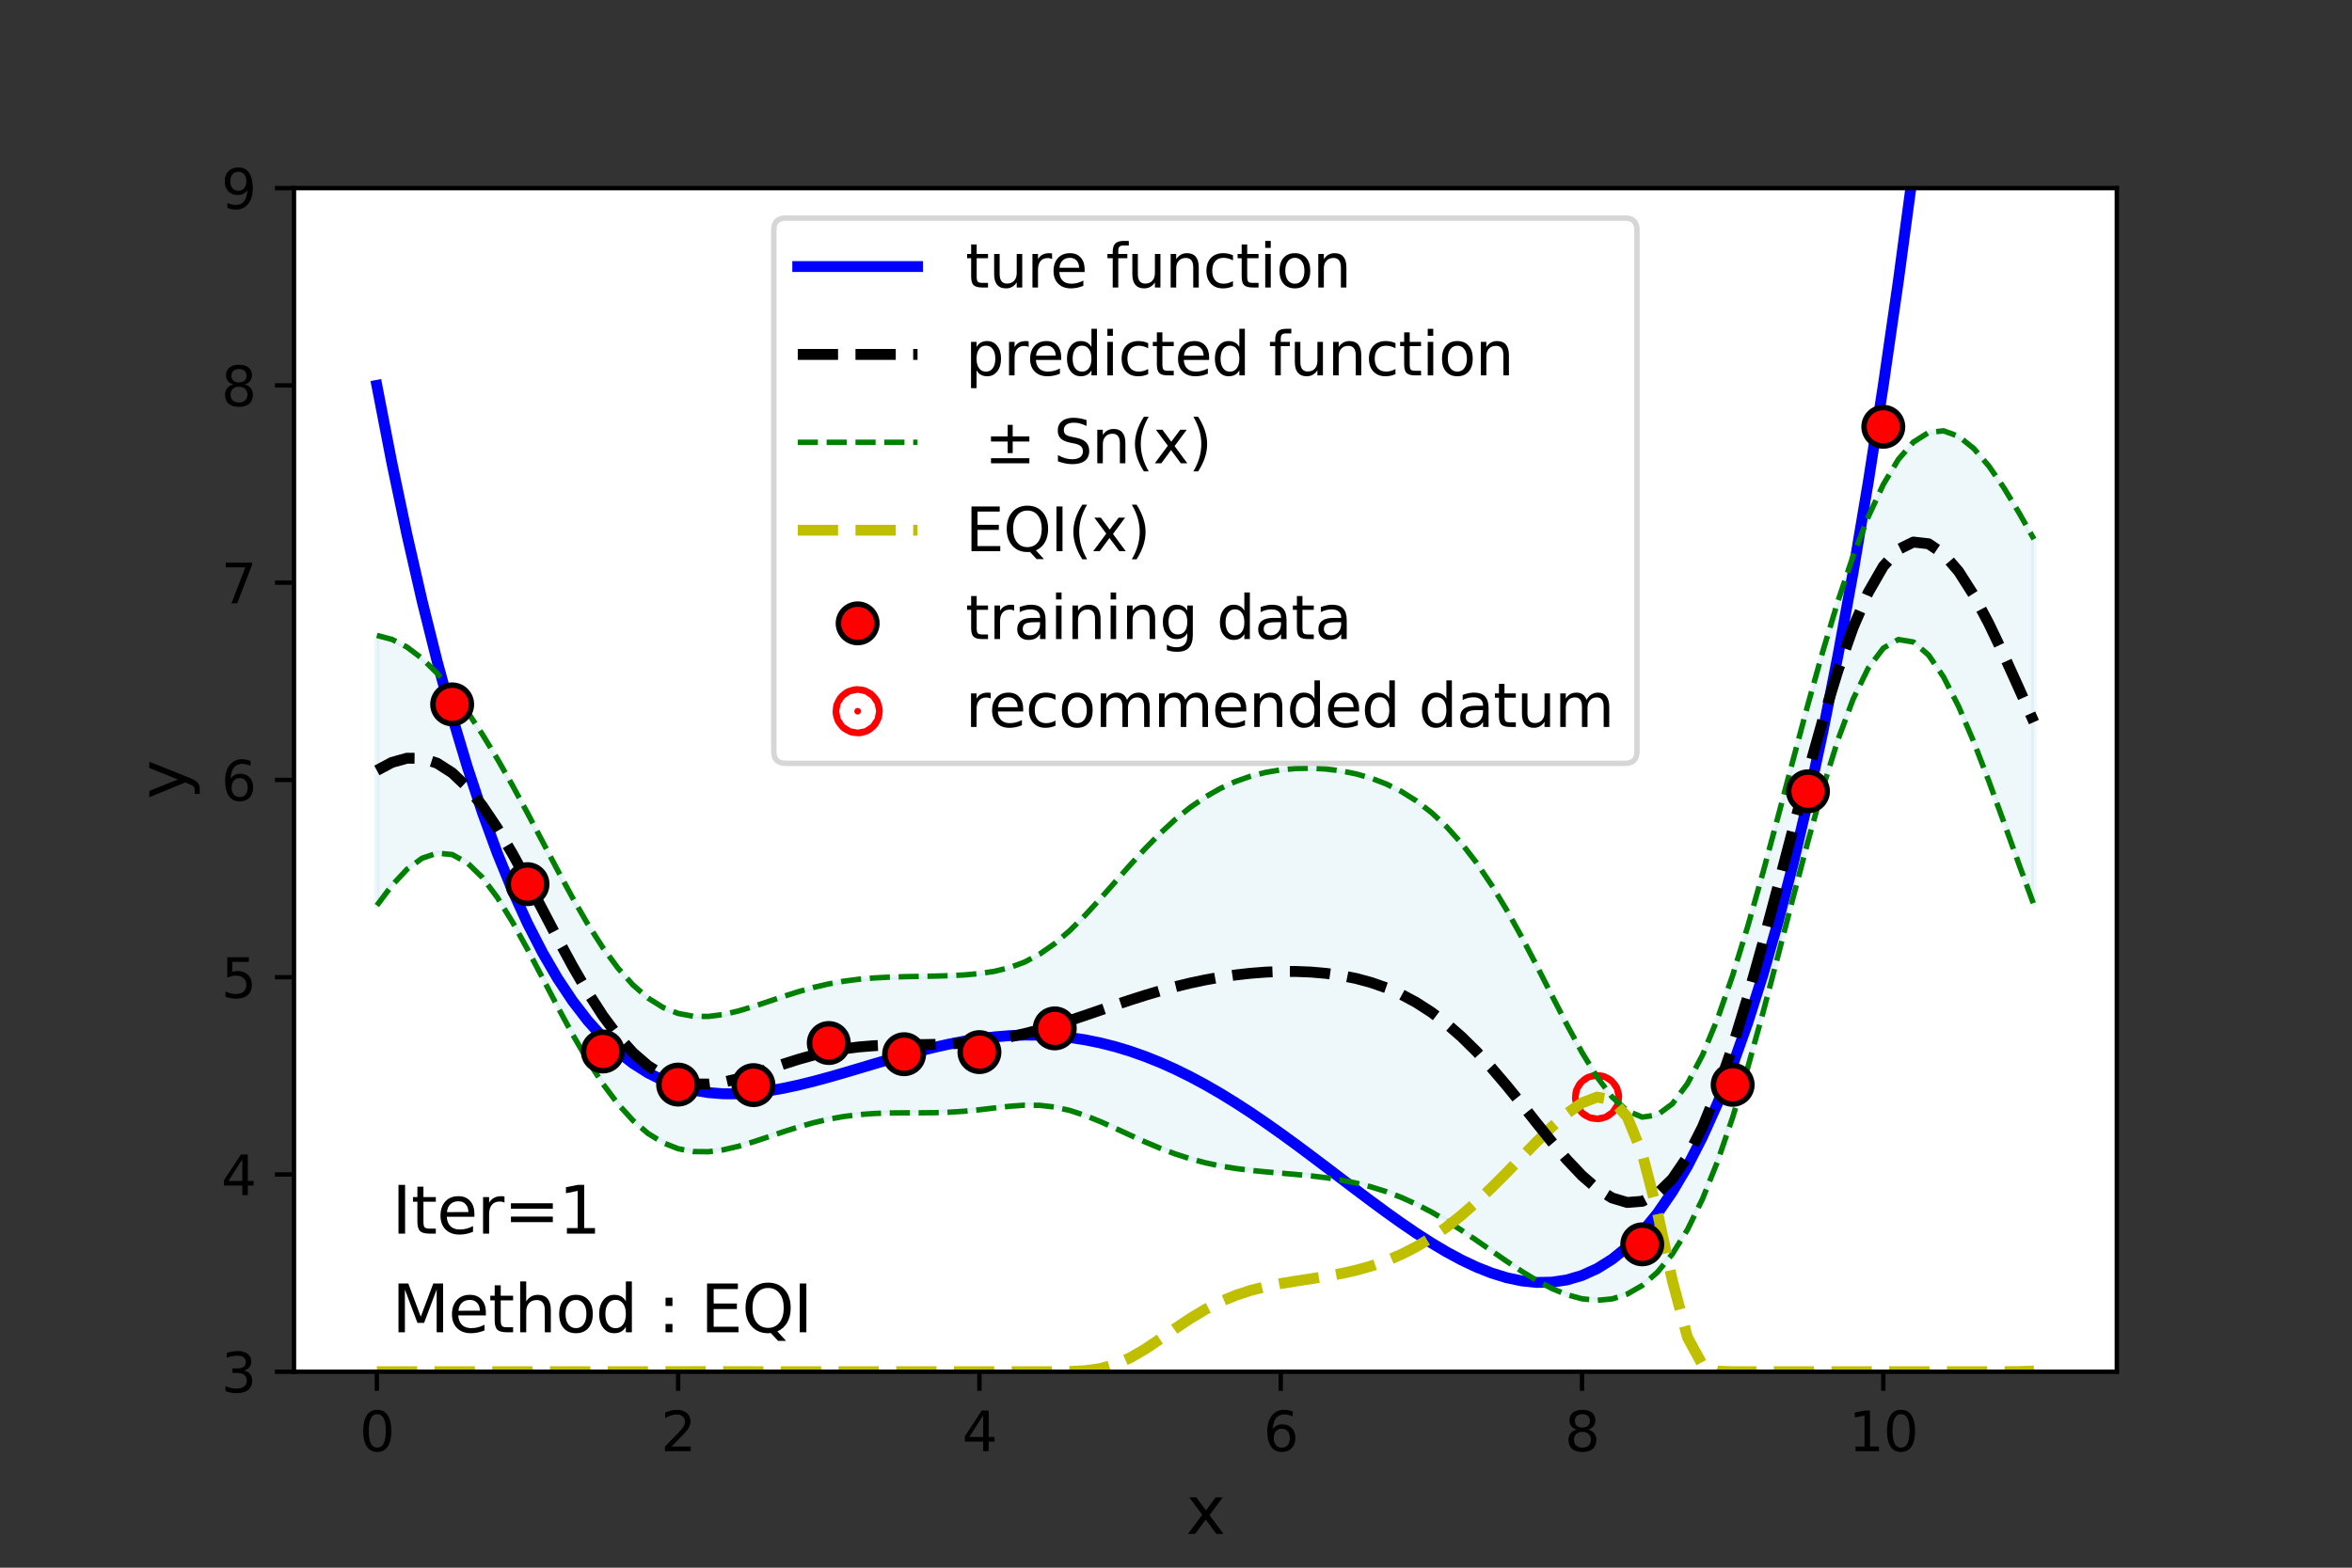 <?xml version="1.0" encoding="utf-8" standalone="no"?>
<!DOCTYPE svg PUBLIC "-//W3C//DTD SVG 1.1//EN"
  "http://www.w3.org/Graphics/SVG/1.1/DTD/svg11.dtd">
<svg height="288pt" version="1.1" viewBox="0 0 432 288" width="432pt" xmlns="http://www.w3.org/2000/svg" xmlns:xlink="http://www.w3.org/1999/xlink">
 <rect x="0" y="0" width="432" height="288" fill="#333333" stroke="none"/>
 <defs>
  <style type="text/css">*{stroke-linecap:butt;stroke-linejoin:round;}</style>
 </defs>
 <g id="figure_1">
  <g id="patch_1">
   <path d="M 0 288 
L 432 288 
L 432 0 
L 0 0 
z
" style="fill:none;"/>
  </g>
  <g id="axes_1">
   <g id="patch_2">
    <path d="M 54 252 
L 388.8 252 
L 388.8 34.56 
L 54 34.56 
z
" style="fill:#ffffff;"/>
   </g>
   <g id="PolyCollection_1">
    <defs>
     <path d="M 69.218 -171.267 
L 69.218 -121.656 
L 71.985 -125.338 
L 74.752 -128.295 
L 77.519 -130.328 
L 80.286 -131.271 
L 83.053 -131.009 
L 85.82 -129.504 
L 88.587 -126.818 
L 91.354 -123.112 
L 94.121 -118.62 
L 96.888 -113.605 
L 99.655 -108.333 
L 102.421 -103.04 
L 105.188 -97.931 
L 107.955 -93.175 
L 110.722 -88.902 
L 113.489 -85.209 
L 116.256 -82.158 
L 119.023 -79.776 
L 121.79 -78.058 
L 124.557 -76.969 
L 127.324 -76.448 
L 130.091 -76.413 
L 132.858 -76.767 
L 135.625 -77.409 
L 138.392 -78.239 
L 141.159 -79.161 
L 143.926 -80.096 
L 146.693 -80.976 
L 149.46 -81.754 
L 152.226 -82.396 
L 154.993 -82.889 
L 157.76 -83.231 
L 160.527 -83.438 
L 163.294 -83.536 
L 166.061 -83.563 
L 168.828 -83.564 
L 171.595 -83.588 
L 174.362 -83.676 
L 177.129 -83.855 
L 179.896 -84.126 
L 182.663 -84.455 
L 185.43 -84.768 
L 188.197 -84.964 
L 190.964 -84.94 
L 193.731 -84.624 
L 196.498 -83.998 
L 199.264 -83.096 
L 202.031 -81.985 
L 204.798 -80.749 
L 207.565 -79.469 
L 210.332 -78.217 
L 213.099 -77.05 
L 215.866 -76.01 
L 218.633 -75.118 
L 221.4 -74.383 
L 224.167 -73.798 
L 226.934 -73.344 
L 229.701 -72.995 
L 232.468 -72.719 
L 235.235 -72.481 
L 238.002 -72.246 
L 240.769 -71.978 
L 243.536 -71.645 
L 246.302 -71.215 
L 249.069 -70.662 
L 251.836 -69.959 
L 254.603 -69.087 
L 257.37 -68.031 
L 260.137 -66.785 
L 262.904 -65.351 
L 265.671 -63.744 
L 268.438 -61.989 
L 271.205 -60.126 
L 273.972 -58.204 
L 276.739 -56.286 
L 279.506 -54.443 
L 282.273 -52.752 
L 285.04 -51.293 
L 287.807 -50.148 
L 290.574 -49.396 
L 293.34 -49.114 
L 296.107 -49.377 
L 298.874 -50.26 
L 301.641 -51.852 
L 304.408 -54.264 
L 307.175 -57.631 
L 309.942 -62.09 
L 312.709 -67.749 
L 315.476 -74.646 
L 318.243 -82.732 
L 321.01 -91.867 
L 323.777 -101.826 
L 326.544 -112.317 
L 329.311 -122.992 
L 332.078 -133.467 
L 334.845 -143.333 
L 337.612 -152.173 
L 340.379 -159.591 
L 343.145 -165.254 
L 345.912 -168.928 
L 348.679 -170.516 
L 351.446 -170.051 
L 354.213 -167.68 
L 356.98 -163.638 
L 359.747 -158.216 
L 362.514 -151.74 
L 365.281 -144.545 
L 368.048 -136.956 
L 370.815 -129.269 
L 373.582 -121.742 
L 373.582 -188.956 
L 373.582 -188.956 
L 370.815 -193.842 
L 368.048 -198.403 
L 365.281 -202.408 
L 362.514 -205.625 
L 359.747 -207.837 
L 356.98 -208.854 
L 354.213 -208.534 
L 351.446 -206.79 
L 348.679 -203.599 
L 345.912 -198.995 
L 343.145 -193.058 
L 340.379 -185.899 
L 337.612 -177.652 
L 334.845 -168.484 
L 332.078 -158.609 
L 329.311 -148.292 
L 326.544 -137.839 
L 323.777 -127.57 
L 321.01 -117.8 
L 318.243 -108.817 
L 315.476 -100.873 
L 312.709 -94.183 
L 309.942 -88.923 
L 307.175 -85.227 
L 304.408 -83.175 
L 301.641 -82.772 
L 298.874 -83.929 
L 296.107 -86.466 
L 293.34 -90.137 
L 290.574 -94.659 
L 287.807 -99.744 
L 285.04 -105.122 
L 282.273 -110.553 
L 279.506 -115.837 
L 276.739 -120.822 
L 273.972 -125.396 
L 271.205 -129.492 
L 268.438 -133.079 
L 265.671 -136.157 
L 262.904 -138.745 
L 260.137 -140.882 
L 257.37 -142.612 
L 254.603 -143.983 
L 251.836 -145.043 
L 249.069 -145.832 
L 246.302 -146.384 
L 243.536 -146.725 
L 240.769 -146.868 
L 238.002 -146.818 
L 235.235 -146.568 
L 232.468 -146.103 
L 229.701 -145.4 
L 226.934 -144.432 
L 224.167 -143.171 
L 221.4 -141.595 
L 218.633 -139.689 
L 215.866 -137.455 
L 213.099 -134.91 
L 210.332 -132.097 
L 207.565 -129.08 
L 204.798 -125.95 
L 202.031 -122.816 
L 199.264 -119.805 
L 196.498 -117.047 
L 193.731 -114.659 
L 190.964 -112.723 
L 188.197 -111.261 
L 185.43 -110.235 
L 182.663 -109.561 
L 179.896 -109.144 
L 177.129 -108.897 
L 174.362 -108.757 
L 171.595 -108.678 
L 168.828 -108.626 
L 166.061 -108.572 
L 163.294 -108.488 
L 160.527 -108.342 
L 157.76 -108.104 
L 154.993 -107.746 
L 152.226 -107.249 
L 149.46 -106.608 
L 146.693 -105.833 
L 143.926 -104.955 
L 141.159 -104.021 
L 138.392 -103.099 
L 135.625 -102.27 
L 132.858 -101.627 
L 130.091 -101.27 
L 127.324 -101.303 
L 124.557 -101.822 
L 121.79 -102.915 
L 119.023 -104.649 
L 116.256 -107.062 
L 113.489 -110.161 
L 110.722 -113.911 
L 107.955 -118.236 
L 105.188 -123.022 
L 102.421 -128.122 
L 99.655 -133.375 
L 96.888 -138.623 
L 94.121 -143.726 
L 91.354 -148.579 
L 88.587 -153.115 
L 85.82 -157.287 
L 83.053 -161.044 
L 80.286 -164.32 
L 77.519 -167.037 
L 74.752 -169.125 
L 71.985 -170.538 
L 69.218 -171.267 
z
" id="m908c957732" style="stroke:#add8e6;stroke-opacity:0.2;"/>
    </defs>
    <g clip-path="url(#p8464a85e46)">
     <use style="fill:#add8e6;fill-opacity:0.2;stroke:#add8e6;stroke-opacity:0.2;" x="0" xlink:href="#m908c957732" y="288"/>
    </g>
   </g>
   <g id="PathCollection_1">
    <defs>
     <path d="M 0 0.612 
C 0.162 0.612 0.318 0.548 0.433 0.433 
C 0.548 0.318 0.612 0.162 0.612 0 
C 0.612 -0.162 0.548 -0.318 0.433 -0.433 
C 0.318 -0.548 0.162 -0.612 0 -0.612 
C -0.162 -0.612 -0.318 -0.548 -0.433 -0.433 
C -0.548 -0.318 -0.612 -0.162 -0.612 0 
C -0.612 0.162 -0.548 0.318 -0.433 0.433 
C -0.318 0.548 -0.162 0.612 0 0.612 
z
" id="m6740fdb115" style="stroke:#ff0000;stroke-width:8;"/>
    </defs>
    <g clip-path="url(#p8464a85e46)">
     <use style="fill:#ff0000;stroke:#ff0000;stroke-width:8;" x="293.34" xlink:href="#m6740fdb115" y="201.549"/>
    </g>
   </g>
   <g id="matplotlib.axis_1">
    <g id="xtick_1">
     <g id="line2d_1">
      <defs>
       <path d="M 0 0 
L 0 3.5 
" id="mc774d4105a" style="stroke:#000000;stroke-width:0.8;"/>
      </defs>
      <g>
       <use style="stroke:#000000;stroke-width:0.8;" x="69.218" xlink:href="#mc774d4105a" y="252"/>
      </g>
     </g>
     <g id="text_1">
      <!-- 0 -->
      <g transform="translate(66.037 266.598)scale(0.1 -0.1)">
       <defs>
        <path d="M 2034 4250 
Q 1547 4250 1301 3770 
Q 1056 3291 1056 2328 
Q 1056 1369 1301 889 
Q 1547 409 2034 409 
Q 2525 409 2770 889 
Q 3016 1369 3016 2328 
Q 3016 3291 2770 3770 
Q 2525 4250 2034 4250 
z
M 2034 4750 
Q 2819 4750 3233 4129 
Q 3647 3509 3647 2328 
Q 3647 1150 3233 529 
Q 2819 -91 2034 -91 
Q 1250 -91 836 529 
Q 422 1150 422 2328 
Q 422 3509 836 4129 
Q 1250 4750 2034 4750 
z
" id="DejaVuSans-30" transform="scale(0.016)"/>
       </defs>
       <use xlink:href="#DejaVuSans-30"/>
      </g>
     </g>
    </g>
    <g id="xtick_2">
     <g id="line2d_2">
      <g>
       <use style="stroke:#000000;stroke-width:0.8;" x="124.557" xlink:href="#mc774d4105a" y="252"/>
      </g>
     </g>
     <g id="text_2">
      <!-- 2 -->
      <g transform="translate(121.376 266.598)scale(0.1 -0.1)">
       <defs>
        <path d="M 1228 531 
L 3431 531 
L 3431 0 
L 469 0 
L 469 531 
Q 828 903 1448 1529 
Q 2069 2156 2228 2338 
Q 2531 2678 2651 2914 
Q 2772 3150 2772 3378 
Q 2772 3750 2511 3984 
Q 2250 4219 1831 4219 
Q 1534 4219 1204 4116 
Q 875 4013 500 3803 
L 500 4441 
Q 881 4594 1212 4672 
Q 1544 4750 1819 4750 
Q 2544 4750 2975 4387 
Q 3406 4025 3406 3419 
Q 3406 3131 3298 2873 
Q 3191 2616 2906 2266 
Q 2828 2175 2409 1742 
Q 1991 1309 1228 531 
z
" id="DejaVuSans-32" transform="scale(0.016)"/>
       </defs>
       <use xlink:href="#DejaVuSans-32"/>
      </g>
     </g>
    </g>
    <g id="xtick_3">
     <g id="line2d_3">
      <g>
       <use style="stroke:#000000;stroke-width:0.8;" x="179.896" xlink:href="#mc774d4105a" y="252"/>
      </g>
     </g>
     <g id="text_3">
      <!-- 4 -->
      <g transform="translate(176.715 266.598)scale(0.1 -0.1)">
       <defs>
        <path d="M 2419 4116 
L 825 1625 
L 2419 1625 
L 2419 4116 
z
M 2253 4666 
L 3047 4666 
L 3047 1625 
L 3713 1625 
L 3713 1100 
L 3047 1100 
L 3047 0 
L 2419 0 
L 2419 1100 
L 313 1100 
L 313 1709 
L 2253 4666 
z
" id="DejaVuSans-34" transform="scale(0.016)"/>
       </defs>
       <use xlink:href="#DejaVuSans-34"/>
      </g>
     </g>
    </g>
    <g id="xtick_4">
     <g id="line2d_4">
      <g>
       <use style="stroke:#000000;stroke-width:0.8;" x="235.235" xlink:href="#mc774d4105a" y="252"/>
      </g>
     </g>
     <g id="text_4">
      <!-- 6 -->
      <g transform="translate(232.053 266.598)scale(0.1 -0.1)">
       <defs>
        <path d="M 2113 2584 
Q 1688 2584 1439 2293 
Q 1191 2003 1191 1497 
Q 1191 994 1439 701 
Q 1688 409 2113 409 
Q 2538 409 2786 701 
Q 3034 994 3034 1497 
Q 3034 2003 2786 2293 
Q 2538 2584 2113 2584 
z
M 3366 4563 
L 3366 3988 
Q 3128 4100 2886 4159 
Q 2644 4219 2406 4219 
Q 1781 4219 1451 3797 
Q 1122 3375 1075 2522 
Q 1259 2794 1537 2939 
Q 1816 3084 2150 3084 
Q 2853 3084 3261 2657 
Q 3669 2231 3669 1497 
Q 3669 778 3244 343 
Q 2819 -91 2113 -91 
Q 1303 -91 875 529 
Q 447 1150 447 2328 
Q 447 3434 972 4092 
Q 1497 4750 2381 4750 
Q 2619 4750 2861 4703 
Q 3103 4656 3366 4563 
z
" id="DejaVuSans-36" transform="scale(0.016)"/>
       </defs>
       <use xlink:href="#DejaVuSans-36"/>
      </g>
     </g>
    </g>
    <g id="xtick_5">
     <g id="line2d_5">
      <g>
       <use style="stroke:#000000;stroke-width:0.8;" x="290.574" xlink:href="#mc774d4105a" y="252"/>
      </g>
     </g>
     <g id="text_5">
      <!-- 8 -->
      <g transform="translate(287.392 266.598)scale(0.1 -0.1)">
       <defs>
        <path d="M 2034 2216 
Q 1584 2216 1326 1975 
Q 1069 1734 1069 1313 
Q 1069 891 1326 650 
Q 1584 409 2034 409 
Q 2484 409 2743 651 
Q 3003 894 3003 1313 
Q 3003 1734 2745 1975 
Q 2488 2216 2034 2216 
z
M 1403 2484 
Q 997 2584 770 2862 
Q 544 3141 544 3541 
Q 544 4100 942 4425 
Q 1341 4750 2034 4750 
Q 2731 4750 3128 4425 
Q 3525 4100 3525 3541 
Q 3525 3141 3298 2862 
Q 3072 2584 2669 2484 
Q 3125 2378 3379 2068 
Q 3634 1759 3634 1313 
Q 3634 634 3220 271 
Q 2806 -91 2034 -91 
Q 1263 -91 848 271 
Q 434 634 434 1313 
Q 434 1759 690 2068 
Q 947 2378 1403 2484 
z
M 1172 3481 
Q 1172 3119 1398 2916 
Q 1625 2713 2034 2713 
Q 2441 2713 2670 2916 
Q 2900 3119 2900 3481 
Q 2900 3844 2670 4047 
Q 2441 4250 2034 4250 
Q 1625 4250 1398 4047 
Q 1172 3844 1172 3481 
z
" id="DejaVuSans-38" transform="scale(0.016)"/>
       </defs>
       <use xlink:href="#DejaVuSans-38"/>
      </g>
     </g>
    </g>
    <g id="xtick_6">
     <g id="line2d_6">
      <g>
       <use style="stroke:#000000;stroke-width:0.8;" x="345.912" xlink:href="#mc774d4105a" y="252"/>
      </g>
     </g>
     <g id="text_6">
      <!-- 10 -->
      <g transform="translate(339.55 266.598)scale(0.1 -0.1)">
       <defs>
        <path d="M 794 531 
L 1825 531 
L 1825 4091 
L 703 3866 
L 703 4441 
L 1819 4666 
L 2450 4666 
L 2450 531 
L 3481 531 
L 3481 0 
L 794 0 
L 794 531 
z
" id="DejaVuSans-31" transform="scale(0.016)"/>
       </defs>
       <use xlink:href="#DejaVuSans-31"/>
       <use x="63.623" xlink:href="#DejaVuSans-30"/>
      </g>
     </g>
    </g>
    <g id="text_7">
     <!-- x -->
     <g transform="translate(217.849 281.796)scale(0.12 -0.12)">
      <defs>
       <path d="M 3513 3500 
L 2247 1797 
L 3578 0 
L 2900 0 
L 1881 1375 
L 863 0 
L 184 0 
L 1544 1831 
L 300 3500 
L 978 3500 
L 1906 2253 
L 2834 3500 
L 3513 3500 
z
" id="DejaVuSans-78" transform="scale(0.016)"/>
      </defs>
      <use xlink:href="#DejaVuSans-78"/>
     </g>
    </g>
   </g>
   <g id="matplotlib.axis_2">
    <g id="ytick_1">
     <g id="line2d_7">
      <defs>
       <path d="M 0 0 
L -3.5 0 
" id="mc00d1f8160" style="stroke:#000000;stroke-width:0.8;"/>
      </defs>
      <g>
       <use style="stroke:#000000;stroke-width:0.8;" x="54" xlink:href="#mc00d1f8160" y="252"/>
      </g>
     </g>
     <g id="text_8">
      <!-- 3 -->
      <g transform="translate(40.638 255.799)scale(0.1 -0.1)">
       <defs>
        <path d="M 2597 2516 
Q 3050 2419 3304 2112 
Q 3559 1806 3559 1356 
Q 3559 666 3084 287 
Q 2609 -91 1734 -91 
Q 1441 -91 1130 -33 
Q 819 25 488 141 
L 488 750 
Q 750 597 1062 519 
Q 1375 441 1716 441 
Q 2309 441 2620 675 
Q 2931 909 2931 1356 
Q 2931 1769 2642 2001 
Q 2353 2234 1838 2234 
L 1294 2234 
L 1294 2753 
L 1863 2753 
Q 2328 2753 2575 2939 
Q 2822 3125 2822 3475 
Q 2822 3834 2567 4026 
Q 2313 4219 1838 4219 
Q 1578 4219 1281 4162 
Q 984 4106 628 3988 
L 628 4550 
Q 988 4650 1302 4700 
Q 1616 4750 1894 4750 
Q 2613 4750 3031 4423 
Q 3450 4097 3450 3541 
Q 3450 3153 3228 2886 
Q 3006 2619 2597 2516 
z
" id="DejaVuSans-33" transform="scale(0.016)"/>
       </defs>
       <use xlink:href="#DejaVuSans-33"/>
      </g>
     </g>
    </g>
    <g id="ytick_2">
     <g id="line2d_8">
      <g>
       <use style="stroke:#000000;stroke-width:0.8;" x="54" xlink:href="#mc00d1f8160" y="215.76"/>
      </g>
     </g>
     <g id="text_9">
      <!-- 4 -->
      <g transform="translate(40.638 219.559)scale(0.1 -0.1)">
       <use xlink:href="#DejaVuSans-34"/>
      </g>
     </g>
    </g>
    <g id="ytick_3">
     <g id="line2d_9">
      <g>
       <use style="stroke:#000000;stroke-width:0.8;" x="54" xlink:href="#mc00d1f8160" y="179.52"/>
      </g>
     </g>
     <g id="text_10">
      <!-- 5 -->
      <g transform="translate(40.638 183.319)scale(0.1 -0.1)">
       <defs>
        <path d="M 691 4666 
L 3169 4666 
L 3169 4134 
L 1269 4134 
L 1269 2991 
Q 1406 3038 1543 3061 
Q 1681 3084 1819 3084 
Q 2600 3084 3056 2656 
Q 3513 2228 3513 1497 
Q 3513 744 3044 326 
Q 2575 -91 1722 -91 
Q 1428 -91 1123 -41 
Q 819 9 494 109 
L 494 744 
Q 775 591 1075 516 
Q 1375 441 1709 441 
Q 2250 441 2565 725 
Q 2881 1009 2881 1497 
Q 2881 1984 2565 2268 
Q 2250 2553 1709 2553 
Q 1456 2553 1204 2497 
Q 953 2441 691 2322 
L 691 4666 
z
" id="DejaVuSans-35" transform="scale(0.016)"/>
       </defs>
       <use xlink:href="#DejaVuSans-35"/>
      </g>
     </g>
    </g>
    <g id="ytick_4">
     <g id="line2d_10">
      <g>
       <use style="stroke:#000000;stroke-width:0.8;" x="54" xlink:href="#mc00d1f8160" y="143.28"/>
      </g>
     </g>
     <g id="text_11">
      <!-- 6 -->
      <g transform="translate(40.638 147.079)scale(0.1 -0.1)">
       <use xlink:href="#DejaVuSans-36"/>
      </g>
     </g>
    </g>
    <g id="ytick_5">
     <g id="line2d_11">
      <g>
       <use style="stroke:#000000;stroke-width:0.8;" x="54" xlink:href="#mc00d1f8160" y="107.04"/>
      </g>
     </g>
     <g id="text_12">
      <!-- 7 -->
      <g transform="translate(40.638 110.839)scale(0.1 -0.1)">
       <defs>
        <path d="M 525 4666 
L 3525 4666 
L 3525 4397 
L 1831 0 
L 1172 0 
L 2766 4134 
L 525 4134 
L 525 4666 
z
" id="DejaVuSans-37" transform="scale(0.016)"/>
       </defs>
       <use xlink:href="#DejaVuSans-37"/>
      </g>
     </g>
    </g>
    <g id="ytick_6">
     <g id="line2d_12">
      <g>
       <use style="stroke:#000000;stroke-width:0.8;" x="54" xlink:href="#mc00d1f8160" y="70.8"/>
      </g>
     </g>
     <g id="text_13">
      <!-- 8 -->
      <g transform="translate(40.638 74.599)scale(0.1 -0.1)">
       <use xlink:href="#DejaVuSans-38"/>
      </g>
     </g>
    </g>
    <g id="ytick_7">
     <g id="line2d_13">
      <g>
       <use style="stroke:#000000;stroke-width:0.8;" x="54" xlink:href="#mc00d1f8160" y="34.56"/>
      </g>
     </g>
     <g id="text_14">
      <!-- 9 -->
      <g transform="translate(40.638 38.359)scale(0.1 -0.1)">
       <defs>
        <path d="M 703 97 
L 703 672 
Q 941 559 1184 500 
Q 1428 441 1663 441 
Q 2288 441 2617 861 
Q 2947 1281 2994 2138 
Q 2813 1869 2534 1725 
Q 2256 1581 1919 1581 
Q 1219 1581 811 2004 
Q 403 2428 403 3163 
Q 403 3881 828 4315 
Q 1253 4750 1959 4750 
Q 2769 4750 3195 4129 
Q 3622 3509 3622 2328 
Q 3622 1225 3098 567 
Q 2575 -91 1691 -91 
Q 1453 -91 1209 -44 
Q 966 3 703 97 
z
M 1959 2075 
Q 2384 2075 2632 2365 
Q 2881 2656 2881 3163 
Q 2881 3666 2632 3958 
Q 2384 4250 1959 4250 
Q 1534 4250 1286 3958 
Q 1038 3666 1038 3163 
Q 1038 2656 1286 2365 
Q 1534 2075 1959 2075 
z
" id="DejaVuSans-39" transform="scale(0.016)"/>
       </defs>
       <use xlink:href="#DejaVuSans-39"/>
      </g>
     </g>
    </g>
    <g id="text_15">
     <!-- y -->
     <g transform="translate(34.142 146.831)rotate(-90)scale(0.12 -0.12)">
      <defs>
       <path d="M 2059 -325 
Q 1816 -950 1584 -1140 
Q 1353 -1331 966 -1331 
L 506 -1331 
L 506 -850 
L 844 -850 
Q 1081 -850 1212 -737 
Q 1344 -625 1503 -206 
L 1606 56 
L 191 3500 
L 800 3500 
L 1894 763 
L 2988 3500 
L 3597 3500 
L 2059 -325 
z
" id="DejaVuSans-79" transform="scale(0.016)"/>
      </defs>
      <use xlink:href="#DejaVuSans-79"/>
     </g>
    </g>
   </g>
   <g id="line2d_14">
    <path clip-path="url(#p8464a85e46)" d="M 69.218 70.8 
L 71.985 85.084 
L 74.752 98.255 
L 77.519 110.365 
L 80.286 121.466 
L 83.053 131.608 
L 85.82 140.842 
L 88.587 149.214 
L 91.354 156.771 
L 94.121 163.561 
L 96.888 169.626 
L 99.655 175.012 
L 102.421 179.761 
L 105.188 183.913 
L 107.955 187.509 
L 110.722 190.589 
L 113.489 193.19 
L 116.256 195.349 
L 119.023 197.101 
L 121.79 198.482 
L 124.557 199.524 
L 127.324 200.261 
L 130.091 200.723 
L 132.858 200.94 
L 135.625 200.941 
L 138.392 200.754 
L 141.159 200.406 
L 143.926 199.922 
L 146.693 199.327 
L 149.46 198.643 
L 152.226 197.894 
L 154.993 197.099 
L 157.76 196.279 
L 160.527 195.453 
L 163.294 194.638 
L 166.061 193.851 
L 168.828 193.106 
L 171.595 192.419 
L 174.362 191.803 
L 177.129 191.268 
L 179.896 190.827 
L 182.663 190.488 
L 185.43 190.261 
L 188.197 190.153 
L 190.964 190.17 
L 193.731 190.317 
L 196.498 190.599 
L 199.264 191.018 
L 202.031 191.576 
L 204.798 192.273 
L 207.565 193.11 
L 210.332 194.084 
L 213.099 195.194 
L 215.866 196.434 
L 218.633 197.8 
L 221.4 199.287 
L 224.167 200.885 
L 226.934 202.589 
L 229.701 204.386 
L 232.468 206.268 
L 235.235 208.222 
L 238.002 210.235 
L 240.769 212.294 
L 243.536 214.383 
L 246.302 216.485 
L 249.069 218.584 
L 251.836 220.661 
L 254.603 222.696 
L 257.37 224.668 
L 260.137 226.556 
L 262.904 228.335 
L 265.671 229.983 
L 268.438 231.473 
L 271.205 232.78 
L 273.972 233.875 
L 276.739 234.729 
L 279.506 235.314 
L 282.273 235.598 
L 285.04 235.548 
L 287.807 235.132 
L 290.574 234.315 
L 293.34 233.061 
L 296.107 231.335 
L 298.874 229.098 
L 301.641 226.31 
L 304.408 222.933 
L 307.175 218.925 
L 309.942 214.244 
L 312.709 208.846 
L 315.476 202.686 
L 318.243 195.719 
L 321.01 187.899 
L 323.777 179.176 
L 326.544 169.503 
L 329.311 158.828 
L 332.078 147.101 
L 334.845 134.269 
L 337.612 120.278 
L 340.379 105.074 
L 343.145 88.6 
L 345.912 70.8 
L 348.679 51.616 
L 351.446 30.987 
L 354.213 8.855 
L 355.364 -1 
" style="fill:none;stroke:#0000ff;stroke-linecap:square;stroke-width:2;"/>
   </g>
   <g id="line2d_15">
    <path clip-path="url(#p8464a85e46)" d="M 69.218 166.344 
L 71.985 162.662 
L 74.752 159.705 
L 77.519 157.672 
L 80.286 156.729 
L 83.053 156.991 
L 85.82 158.496 
L 88.587 161.182 
L 91.354 164.888 
L 94.121 169.38 
L 96.888 174.395 
L 99.655 179.667 
L 102.421 184.96 
L 105.188 190.069 
L 107.955 194.825 
L 110.722 199.098 
L 113.489 202.791 
L 116.256 205.842 
L 119.023 208.224 
L 121.79 209.942 
L 124.557 211.031 
L 127.324 211.552 
L 130.091 211.587 
L 132.858 211.233 
L 135.625 210.591 
L 138.392 209.761 
L 141.159 208.839 
L 143.926 207.904 
L 146.693 207.024 
L 149.46 206.246 
L 152.226 205.604 
L 154.993 205.111 
L 157.76 204.769 
L 160.527 204.562 
L 163.294 204.464 
L 166.061 204.437 
L 168.828 204.436 
L 171.595 204.412 
L 174.362 204.324 
L 177.129 204.145 
L 179.896 203.874 
L 182.663 203.545 
L 185.43 203.232 
L 188.197 203.036 
L 190.964 203.06 
L 193.731 203.376 
L 196.498 204.002 
L 199.264 204.904 
L 202.031 206.015 
L 204.798 207.251 
L 207.565 208.531 
L 210.332 209.783 
L 213.099 210.95 
L 215.866 211.99 
L 218.633 212.882 
L 221.4 213.617 
L 224.167 214.202 
L 226.934 214.656 
L 229.701 215.005 
L 232.468 215.281 
L 235.235 215.519 
L 238.002 215.754 
L 240.769 216.022 
L 243.536 216.355 
L 246.302 216.785 
L 249.069 217.338 
L 251.836 218.041 
L 254.603 218.913 
L 257.37 219.969 
L 260.137 221.215 
L 262.904 222.649 
L 265.671 224.256 
L 268.438 226.011 
L 271.205 227.874 
L 273.972 229.796 
L 276.739 231.714 
L 279.506 233.557 
L 282.273 235.248 
L 285.04 236.707 
L 287.807 237.852 
L 290.574 238.604 
L 293.34 238.886 
L 296.107 238.623 
L 298.874 237.74 
L 301.641 236.148 
L 304.408 233.736 
L 307.175 230.369 
L 309.942 225.91 
L 312.709 220.251 
L 315.476 213.354 
L 318.243 205.268 
L 321.01 196.133 
L 323.777 186.174 
L 326.544 175.683 
L 329.311 165.008 
L 332.078 154.533 
L 334.845 144.667 
L 337.612 135.827 
L 340.379 128.409 
L 343.145 122.746 
L 345.912 119.072 
L 348.679 117.484 
L 351.446 117.949 
L 354.213 120.32 
L 356.98 124.362 
L 359.747 129.784 
L 362.514 136.26 
L 365.281 143.455 
L 368.048 151.044 
L 370.815 158.731 
L 373.582 166.258 
" style="fill:none;stroke:#008000;stroke-dasharray:3.7,1.6;stroke-dashoffset:0;"/>
   </g>
   <g id="line2d_16">
    <path clip-path="url(#p8464a85e46)" d="M 69.218 116.733 
L 71.985 117.462 
L 74.752 118.875 
L 77.519 120.963 
L 80.286 123.68 
L 83.053 126.956 
L 85.82 130.713 
L 88.587 134.885 
L 91.354 139.421 
L 94.121 144.274 
L 96.888 149.377 
L 99.655 154.625 
L 102.421 159.878 
L 105.188 164.978 
L 107.955 169.764 
L 110.722 174.089 
L 113.489 177.839 
L 116.256 180.938 
L 119.023 183.351 
L 121.79 185.085 
L 124.557 186.178 
L 127.324 186.697 
L 130.091 186.73 
L 132.858 186.373 
L 135.625 185.73 
L 138.392 184.901 
L 141.159 183.979 
L 143.926 183.045 
L 146.693 182.167 
L 149.46 181.392 
L 152.226 180.751 
L 154.993 180.254 
L 157.76 179.896 
L 160.527 179.658 
L 163.294 179.512 
L 166.061 179.428 
L 168.828 179.374 
L 171.595 179.322 
L 174.362 179.243 
L 177.129 179.103 
L 179.896 178.856 
L 182.663 178.439 
L 185.43 177.765 
L 188.197 176.739 
L 190.964 175.277 
L 193.731 173.341 
L 196.498 170.953 
L 199.264 168.195 
L 202.031 165.184 
L 204.798 162.05 
L 207.565 158.92 
L 210.332 155.903 
L 213.099 153.09 
L 215.866 150.545 
L 218.633 148.311 
L 221.4 146.405 
L 224.167 144.829 
L 226.934 143.568 
L 229.701 142.6 
L 232.468 141.897 
L 235.235 141.432 
L 238.002 141.182 
L 240.769 141.132 
L 243.536 141.275 
L 246.302 141.616 
L 249.069 142.168 
L 251.836 142.957 
L 254.603 144.017 
L 257.37 145.388 
L 260.137 147.118 
L 262.904 149.255 
L 265.671 151.843 
L 268.438 154.921 
L 271.205 158.508 
L 273.972 162.604 
L 276.739 167.178 
L 279.506 172.163 
L 282.273 177.447 
L 285.04 182.878 
L 287.807 188.256 
L 290.574 193.341 
L 293.34 197.863 
L 296.107 201.534 
L 298.874 204.071 
L 301.641 205.228 
L 304.408 204.825 
L 307.175 202.773 
L 309.942 199.077 
L 312.709 193.817 
L 315.476 187.127 
L 318.243 179.183 
L 321.01 170.2 
L 323.777 160.43 
L 326.544 150.161 
L 329.311 139.708 
L 332.078 129.391 
L 334.845 119.516 
L 337.612 110.348 
L 340.379 102.101 
L 343.145 94.942 
L 345.912 89.005 
L 348.679 84.401 
L 351.446 81.21 
L 354.213 79.466 
L 356.98 79.146 
L 359.747 80.163 
L 362.514 82.375 
L 365.281 85.592 
L 368.048 89.597 
L 370.815 94.158 
L 373.582 99.044 
" style="fill:none;stroke:#008000;stroke-dasharray:3.7,1.6;stroke-dashoffset:0;"/>
   </g>
   <g id="line2d_17">
    <path clip-path="url(#p8464a85e46)" d="M 69.218 251.998 
L 71.985 252 
L 74.752 252 
L 77.519 252 
L 80.286 252 
L 83.053 252 
L 85.82 252 
L 88.587 252 
L 91.354 252 
L 94.121 252 
L 96.888 252 
L 99.655 252 
L 102.421 252 
L 105.188 252 
L 107.955 252 
L 110.722 252 
L 113.489 252 
L 116.256 251.999 
L 119.023 251.996 
L 121.79 251.991 
L 124.557 251.984 
L 127.324 251.979 
L 130.091 251.978 
L 132.858 251.982 
L 135.625 251.987 
L 138.392 251.992 
L 141.159 251.995 
L 143.926 251.997 
L 146.693 251.998 
L 149.46 251.999 
L 152.226 251.999 
L 154.993 251.999 
L 157.76 252 
L 160.527 252 
L 163.294 252 
L 166.061 252 
L 168.828 252 
L 171.595 252 
L 174.362 252 
L 177.129 252 
L 179.896 252 
L 182.663 252 
L 185.43 252 
L 188.197 251.999 
L 190.964 251.998 
L 193.731 251.991 
L 196.498 251.955 
L 199.264 251.817 
L 202.031 251.438 
L 204.798 250.67 
L 207.565 249.451 
L 210.332 247.842 
L 213.099 245.987 
L 215.866 244.059 
L 218.633 242.209 
L 221.4 240.546 
L 224.167 239.129 
L 226.934 237.975 
L 229.701 237.066 
L 232.468 236.362 
L 235.235 235.809 
L 238.002 235.35 
L 240.769 234.926 
L 243.536 234.485 
L 246.302 233.976 
L 249.069 233.357 
L 251.836 232.587 
L 254.603 231.63 
L 257.37 230.457 
L 260.137 229.043 
L 262.904 227.371 
L 265.671 225.435 
L 268.438 223.241 
L 271.205 220.813 
L 273.972 218.186 
L 276.739 215.414 
L 279.506 212.566 
L 282.273 209.728 
L 285.04 207.008 
L 287.807 204.555 
L 290.574 202.602 
L 293.34 201.549 
L 296.107 202.074 
L 298.874 205.19 
L 301.641 211.967 
L 304.408 222.637 
L 307.175 235.272 
L 309.942 245.677 
L 312.709 250.749 
L 315.476 251.907 
L 318.243 251.998 
L 321.01 252 
L 323.777 252 
L 326.544 252 
L 329.311 252 
L 332.078 252 
L 334.845 252 
L 337.612 252 
L 340.379 252 
L 343.145 252 
L 345.912 252 
L 348.679 252 
L 351.446 252 
L 354.213 252 
L 356.98 252 
L 359.747 252 
L 362.514 252 
L 365.281 252 
L 368.048 251.995 
L 370.815 251.97 
L 373.582 251.877 
" style="fill:none;stroke:#bfbf00;stroke-dasharray:7.4,3.2;stroke-dashoffset:0;stroke-width:2;"/>
   </g>
   <g id="patch_3">
    <path d="M 54 252 
L 54 34.56 
" style="fill:none;stroke:#000000;stroke-linecap:square;stroke-linejoin:miter;stroke-width:0.8;"/>
   </g>
   <g id="patch_4">
    <path d="M 388.8 252 
L 388.8 34.56 
" style="fill:none;stroke:#000000;stroke-linecap:square;stroke-linejoin:miter;stroke-width:0.8;"/>
   </g>
   <g id="patch_5">
    <path d="M 54 252 
L 388.8 252 
" style="fill:none;stroke:#000000;stroke-linecap:square;stroke-linejoin:miter;stroke-width:0.8;"/>
   </g>
   <g id="patch_6">
    <path d="M 54 34.56 
L 388.8 34.56 
" style="fill:none;stroke:#000000;stroke-linecap:square;stroke-linejoin:miter;stroke-width:0.8;"/>
   </g>
   <g id="text_16">
    <!-- Method : EQI -->
    <g transform="translate(71.985 244.752)scale(0.12 -0.12)">
     <defs>
      <path d="M 628 4666 
L 1569 4666 
L 2759 1491 
L 3956 4666 
L 4897 4666 
L 4897 0 
L 4281 0 
L 4281 4097 
L 3078 897 
L 2444 897 
L 1241 4097 
L 1241 0 
L 628 0 
L 628 4666 
z
" id="DejaVuSans-4d" transform="scale(0.016)"/>
      <path d="M 3597 1894 
L 3597 1613 
L 953 1613 
Q 991 1019 1311 708 
Q 1631 397 2203 397 
Q 2534 397 2845 478 
Q 3156 559 3463 722 
L 3463 178 
Q 3153 47 2828 -22 
Q 2503 -91 2169 -91 
Q 1331 -91 842 396 
Q 353 884 353 1716 
Q 353 2575 817 3079 
Q 1281 3584 2069 3584 
Q 2775 3584 3186 3129 
Q 3597 2675 3597 1894 
z
M 3022 2063 
Q 3016 2534 2758 2815 
Q 2500 3097 2075 3097 
Q 1594 3097 1305 2825 
Q 1016 2553 972 2059 
L 3022 2063 
z
" id="DejaVuSans-65" transform="scale(0.016)"/>
      <path d="M 1172 4494 
L 1172 3500 
L 2356 3500 
L 2356 3053 
L 1172 3053 
L 1172 1153 
Q 1172 725 1289 603 
Q 1406 481 1766 481 
L 2356 481 
L 2356 0 
L 1766 0 
Q 1100 0 847 248 
Q 594 497 594 1153 
L 594 3053 
L 172 3053 
L 172 3500 
L 594 3500 
L 594 4494 
L 1172 4494 
z
" id="DejaVuSans-74" transform="scale(0.016)"/>
      <path d="M 3513 2113 
L 3513 0 
L 2938 0 
L 2938 2094 
Q 2938 2591 2744 2837 
Q 2550 3084 2163 3084 
Q 1697 3084 1428 2787 
Q 1159 2491 1159 1978 
L 1159 0 
L 581 0 
L 581 4863 
L 1159 4863 
L 1159 2956 
Q 1366 3272 1645 3428 
Q 1925 3584 2291 3584 
Q 2894 3584 3203 3211 
Q 3513 2838 3513 2113 
z
" id="DejaVuSans-68" transform="scale(0.016)"/>
      <path d="M 1959 3097 
Q 1497 3097 1228 2736 
Q 959 2375 959 1747 
Q 959 1119 1226 758 
Q 1494 397 1959 397 
Q 2419 397 2687 759 
Q 2956 1122 2956 1747 
Q 2956 2369 2687 2733 
Q 2419 3097 1959 3097 
z
M 1959 3584 
Q 2709 3584 3137 3096 
Q 3566 2609 3566 1747 
Q 3566 888 3137 398 
Q 2709 -91 1959 -91 
Q 1206 -91 779 398 
Q 353 888 353 1747 
Q 353 2609 779 3096 
Q 1206 3584 1959 3584 
z
" id="DejaVuSans-6f" transform="scale(0.016)"/>
      <path d="M 2906 2969 
L 2906 4863 
L 3481 4863 
L 3481 0 
L 2906 0 
L 2906 525 
Q 2725 213 2448 61 
Q 2172 -91 1784 -91 
Q 1150 -91 751 415 
Q 353 922 353 1747 
Q 353 2572 751 3078 
Q 1150 3584 1784 3584 
Q 2172 3584 2448 3432 
Q 2725 3281 2906 2969 
z
M 947 1747 
Q 947 1113 1208 752 
Q 1469 391 1925 391 
Q 2381 391 2643 752 
Q 2906 1113 2906 1747 
Q 2906 2381 2643 2742 
Q 2381 3103 1925 3103 
Q 1469 3103 1208 2742 
Q 947 2381 947 1747 
z
" id="DejaVuSans-64" transform="scale(0.016)"/>
      <path id="DejaVuSans-20" transform="scale(0.016)"/>
      <path d="M 750 794 
L 1409 794 
L 1409 0 
L 750 0 
L 750 794 
z
M 750 3309 
L 1409 3309 
L 1409 2516 
L 750 2516 
L 750 3309 
z
" id="DejaVuSans-3a" transform="scale(0.016)"/>
      <path d="M 628 4666 
L 3578 4666 
L 3578 4134 
L 1259 4134 
L 1259 2753 
L 3481 2753 
L 3481 2222 
L 1259 2222 
L 1259 531 
L 3634 531 
L 3634 0 
L 628 0 
L 628 4666 
z
" id="DejaVuSans-45" transform="scale(0.016)"/>
      <path d="M 2522 4238 
Q 1834 4238 1429 3725 
Q 1025 3213 1025 2328 
Q 1025 1447 1429 934 
Q 1834 422 2522 422 
Q 3209 422 3611 934 
Q 4013 1447 4013 2328 
Q 4013 3213 3611 3725 
Q 3209 4238 2522 4238 
z
M 3406 84 
L 4238 -825 
L 3475 -825 
L 2784 -78 
Q 2681 -84 2626 -87 
Q 2572 -91 2522 -91 
Q 1538 -91 948 567 
Q 359 1225 359 2328 
Q 359 3434 948 4092 
Q 1538 4750 2522 4750 
Q 3503 4750 4090 4092 
Q 4678 3434 4678 2328 
Q 4678 1516 4351 937 
Q 4025 359 3406 84 
z
" id="DejaVuSans-51" transform="scale(0.016)"/>
      <path d="M 628 4666 
L 1259 4666 
L 1259 0 
L 628 0 
L 628 4666 
z
" id="DejaVuSans-49" transform="scale(0.016)"/>
     </defs>
     <use xlink:href="#DejaVuSans-4d"/>
     <use x="86.279" xlink:href="#DejaVuSans-65"/>
     <use x="147.803" xlink:href="#DejaVuSans-74"/>
     <use x="187.012" xlink:href="#DejaVuSans-68"/>
     <use x="250.391" xlink:href="#DejaVuSans-6f"/>
     <use x="311.572" xlink:href="#DejaVuSans-64"/>
     <use x="375.049" xlink:href="#DejaVuSans-20"/>
     <use x="406.836" xlink:href="#DejaVuSans-3a"/>
     <use x="440.527" xlink:href="#DejaVuSans-20"/>
     <use x="472.314" xlink:href="#DejaVuSans-45"/>
     <use x="535.498" xlink:href="#DejaVuSans-51"/>
     <use x="614.209" xlink:href="#DejaVuSans-49"/>
    </g>
   </g>
   <g id="text_17">
    <!-- Iter=1 -->
    <g transform="translate(71.985 226.632)scale(0.12 -0.12)">
     <defs>
      <path d="M 2631 2963 
Q 2534 3019 2420 3045 
Q 2306 3072 2169 3072 
Q 1681 3072 1420 2755 
Q 1159 2438 1159 1844 
L 1159 0 
L 581 0 
L 581 3500 
L 1159 3500 
L 1159 2956 
Q 1341 3275 1631 3429 
Q 1922 3584 2338 3584 
Q 2397 3584 2469 3576 
Q 2541 3569 2628 3553 
L 2631 2963 
z
" id="DejaVuSans-72" transform="scale(0.016)"/>
      <path d="M 678 2906 
L 4684 2906 
L 4684 2381 
L 678 2381 
L 678 2906 
z
M 678 1631 
L 4684 1631 
L 4684 1100 
L 678 1100 
L 678 1631 
z
" id="DejaVuSans-3d" transform="scale(0.016)"/>
     </defs>
     <use xlink:href="#DejaVuSans-49"/>
     <use x="29.492" xlink:href="#DejaVuSans-74"/>
     <use x="68.701" xlink:href="#DejaVuSans-65"/>
     <use x="130.225" xlink:href="#DejaVuSans-72"/>
     <use x="171.338" xlink:href="#DejaVuSans-3d"/>
     <use x="255.127" xlink:href="#DejaVuSans-31"/>
    </g>
   </g>
   <g id="legend_1">
    <g id="patch_7">
     <path d="M 144.328 140.236 
L 298.472 140.236 
Q 300.672 140.236 300.672 138.036 
L 300.672 42.26 
Q 300.672 40.06 298.472 40.06 
L 144.328 40.06 
Q 142.128 40.06 142.128 42.26 
L 142.128 138.036 
Q 142.128 140.236 144.328 140.236 
z
" style="fill:#ffffff;opacity:0.8;stroke:#cccccc;stroke-linejoin:miter;"/>
    </g>
    <g id="line2d_18">
     <path d="M 146.528 48.968 
L 168.528 48.968 
" style="fill:none;stroke:#0000ff;stroke-linecap:square;stroke-width:2;"/>
    </g>
    <g id="line2d_19"/>
    <g id="text_18">
     <!-- ture function -->
     <g transform="translate(177.328 52.818)scale(0.11 -0.11)">
      <defs>
       <path d="M 544 1381 
L 544 3500 
L 1119 3500 
L 1119 1403 
Q 1119 906 1312 657 
Q 1506 409 1894 409 
Q 2359 409 2629 706 
Q 2900 1003 2900 1516 
L 2900 3500 
L 3475 3500 
L 3475 0 
L 2900 0 
L 2900 538 
Q 2691 219 2414 64 
Q 2138 -91 1772 -91 
Q 1169 -91 856 284 
Q 544 659 544 1381 
z
M 1991 3584 
L 1991 3584 
z
" id="DejaVuSans-75" transform="scale(0.016)"/>
       <path d="M 2375 4863 
L 2375 4384 
L 1825 4384 
Q 1516 4384 1395 4259 
Q 1275 4134 1275 3809 
L 1275 3500 
L 2222 3500 
L 2222 3053 
L 1275 3053 
L 1275 0 
L 697 0 
L 697 3053 
L 147 3053 
L 147 3500 
L 697 3500 
L 697 3744 
Q 697 4328 969 4595 
Q 1241 4863 1831 4863 
L 2375 4863 
z
" id="DejaVuSans-66" transform="scale(0.016)"/>
       <path d="M 3513 2113 
L 3513 0 
L 2938 0 
L 2938 2094 
Q 2938 2591 2744 2837 
Q 2550 3084 2163 3084 
Q 1697 3084 1428 2787 
Q 1159 2491 1159 1978 
L 1159 0 
L 581 0 
L 581 3500 
L 1159 3500 
L 1159 2956 
Q 1366 3272 1645 3428 
Q 1925 3584 2291 3584 
Q 2894 3584 3203 3211 
Q 3513 2838 3513 2113 
z
" id="DejaVuSans-6e" transform="scale(0.016)"/>
       <path d="M 3122 3366 
L 3122 2828 
Q 2878 2963 2633 3030 
Q 2388 3097 2138 3097 
Q 1578 3097 1268 2742 
Q 959 2388 959 1747 
Q 959 1106 1268 751 
Q 1578 397 2138 397 
Q 2388 397 2633 464 
Q 2878 531 3122 666 
L 3122 134 
Q 2881 22 2623 -34 
Q 2366 -91 2075 -91 
Q 1284 -91 818 406 
Q 353 903 353 1747 
Q 353 2603 823 3093 
Q 1294 3584 2113 3584 
Q 2378 3584 2631 3529 
Q 2884 3475 3122 3366 
z
" id="DejaVuSans-63" transform="scale(0.016)"/>
       <path d="M 603 3500 
L 1178 3500 
L 1178 0 
L 603 0 
L 603 3500 
z
M 603 4863 
L 1178 4863 
L 1178 4134 
L 603 4134 
L 603 4863 
z
" id="DejaVuSans-69" transform="scale(0.016)"/>
      </defs>
      <use xlink:href="#DejaVuSans-74"/>
      <use x="39.209" xlink:href="#DejaVuSans-75"/>
      <use x="102.588" xlink:href="#DejaVuSans-72"/>
      <use x="141.451" xlink:href="#DejaVuSans-65"/>
      <use x="202.975" xlink:href="#DejaVuSans-20"/>
      <use x="234.762" xlink:href="#DejaVuSans-66"/>
      <use x="269.967" xlink:href="#DejaVuSans-75"/>
      <use x="333.346" xlink:href="#DejaVuSans-6e"/>
      <use x="396.725" xlink:href="#DejaVuSans-63"/>
      <use x="451.705" xlink:href="#DejaVuSans-74"/>
      <use x="490.914" xlink:href="#DejaVuSans-69"/>
      <use x="518.697" xlink:href="#DejaVuSans-6f"/>
      <use x="579.879" xlink:href="#DejaVuSans-6e"/>
     </g>
    </g>
    <g id="line2d_20">
     <path d="M 146.528 65.114 
L 168.528 65.114 
" style="fill:none;stroke:#000000;stroke-dasharray:7.4,3.2;stroke-dashoffset:0;stroke-width:2;"/>
    </g>
    <g id="line2d_21"/>
    <g id="text_19">
     <!-- predicted function -->
     <g transform="translate(177.328 68.964)scale(0.11 -0.11)">
      <defs>
       <path d="M 1159 525 
L 1159 -1331 
L 581 -1331 
L 581 3500 
L 1159 3500 
L 1159 2969 
Q 1341 3281 1617 3432 
Q 1894 3584 2278 3584 
Q 2916 3584 3314 3078 
Q 3713 2572 3713 1747 
Q 3713 922 3314 415 
Q 2916 -91 2278 -91 
Q 1894 -91 1617 61 
Q 1341 213 1159 525 
z
M 3116 1747 
Q 3116 2381 2855 2742 
Q 2594 3103 2138 3103 
Q 1681 3103 1420 2742 
Q 1159 2381 1159 1747 
Q 1159 1113 1420 752 
Q 1681 391 2138 391 
Q 2594 391 2855 752 
Q 3116 1113 3116 1747 
z
" id="DejaVuSans-70" transform="scale(0.016)"/>
      </defs>
      <use xlink:href="#DejaVuSans-70"/>
      <use x="63.477" xlink:href="#DejaVuSans-72"/>
      <use x="102.34" xlink:href="#DejaVuSans-65"/>
      <use x="163.863" xlink:href="#DejaVuSans-64"/>
      <use x="227.34" xlink:href="#DejaVuSans-69"/>
      <use x="255.123" xlink:href="#DejaVuSans-63"/>
      <use x="310.104" xlink:href="#DejaVuSans-74"/>
      <use x="349.312" xlink:href="#DejaVuSans-65"/>
      <use x="410.836" xlink:href="#DejaVuSans-64"/>
      <use x="474.312" xlink:href="#DejaVuSans-20"/>
      <use x="506.1" xlink:href="#DejaVuSans-66"/>
      <use x="541.305" xlink:href="#DejaVuSans-75"/>
      <use x="604.684" xlink:href="#DejaVuSans-6e"/>
      <use x="668.062" xlink:href="#DejaVuSans-63"/>
      <use x="723.043" xlink:href="#DejaVuSans-74"/>
      <use x="762.252" xlink:href="#DejaVuSans-69"/>
      <use x="790.035" xlink:href="#DejaVuSans-6f"/>
      <use x="851.217" xlink:href="#DejaVuSans-6e"/>
     </g>
    </g>
    <g id="line2d_22">
     <path d="M 146.528 81.26 
L 168.528 81.26 
" style="fill:none;stroke:#008000;stroke-dasharray:3.7,1.6;stroke-dashoffset:0;"/>
    </g>
    <g id="line2d_23"/>
    <g id="text_20">
     <!--  ± Sn(x) -->
     <g transform="translate(177.328 85.11)scale(0.11 -0.11)">
      <defs>
       <path d="M 2944 4013 
L 2944 2803 
L 4684 2803 
L 4684 2272 
L 2944 2272 
L 2944 1063 
L 2419 1063 
L 2419 2272 
L 678 2272 
L 678 2803 
L 2419 2803 
L 2419 4013 
L 2944 4013 
z
M 678 531 
L 4684 531 
L 4684 0 
L 678 0 
L 678 531 
z
" id="DejaVuSans-b1" transform="scale(0.016)"/>
       <path d="M 3425 4513 
L 3425 3897 
Q 3066 4069 2747 4153 
Q 2428 4238 2131 4238 
Q 1616 4238 1336 4038 
Q 1056 3838 1056 3469 
Q 1056 3159 1242 3001 
Q 1428 2844 1947 2747 
L 2328 2669 
Q 3034 2534 3370 2195 
Q 3706 1856 3706 1288 
Q 3706 609 3251 259 
Q 2797 -91 1919 -91 
Q 1588 -91 1214 -16 
Q 841 59 441 206 
L 441 856 
Q 825 641 1194 531 
Q 1563 422 1919 422 
Q 2459 422 2753 634 
Q 3047 847 3047 1241 
Q 3047 1584 2836 1778 
Q 2625 1972 2144 2069 
L 1759 2144 
Q 1053 2284 737 2584 
Q 422 2884 422 3419 
Q 422 4038 858 4394 
Q 1294 4750 2059 4750 
Q 2388 4750 2728 4690 
Q 3069 4631 3425 4513 
z
" id="DejaVuSans-53" transform="scale(0.016)"/>
       <path d="M 1984 4856 
Q 1566 4138 1362 3434 
Q 1159 2731 1159 2009 
Q 1159 1288 1364 580 
Q 1569 -128 1984 -844 
L 1484 -844 
Q 1016 -109 783 600 
Q 550 1309 550 2009 
Q 550 2706 781 3412 
Q 1013 4119 1484 4856 
L 1984 4856 
z
" id="DejaVuSans-28" transform="scale(0.016)"/>
       <path d="M 513 4856 
L 1013 4856 
Q 1481 4119 1714 3412 
Q 1947 2706 1947 2009 
Q 1947 1309 1714 600 
Q 1481 -109 1013 -844 
L 513 -844 
Q 928 -128 1133 580 
Q 1338 1288 1338 2009 
Q 1338 2731 1133 3434 
Q 928 4138 513 4856 
z
" id="DejaVuSans-29" transform="scale(0.016)"/>
      </defs>
      <use xlink:href="#DejaVuSans-20"/>
      <use x="31.787" xlink:href="#DejaVuSans-b1"/>
      <use x="115.576" xlink:href="#DejaVuSans-20"/>
      <use x="147.363" xlink:href="#DejaVuSans-53"/>
      <use x="210.84" xlink:href="#DejaVuSans-6e"/>
      <use x="274.219" xlink:href="#DejaVuSans-28"/>
      <use x="313.232" xlink:href="#DejaVuSans-78"/>
      <use x="372.412" xlink:href="#DejaVuSans-29"/>
     </g>
    </g>
    <g id="line2d_24">
     <path d="M 146.528 97.406 
L 168.528 97.406 
" style="fill:none;stroke:#bfbf00;stroke-dasharray:7.4,3.2;stroke-dashoffset:0;stroke-width:2;"/>
    </g>
    <g id="line2d_25"/>
    <g id="text_21">
     <!-- EQI(x) -->
     <g transform="translate(177.328 101.256)scale(0.11 -0.11)">
      <use xlink:href="#DejaVuSans-45"/>
      <use x="63.184" xlink:href="#DejaVuSans-51"/>
      <use x="141.895" xlink:href="#DejaVuSans-49"/>
      <use x="171.387" xlink:href="#DejaVuSans-28"/>
      <use x="210.4" xlink:href="#DejaVuSans-78"/>
      <use x="269.58" xlink:href="#DejaVuSans-29"/>
     </g>
    </g>
    <g id="PathCollection_2">
     <defs>
      <path d="M 0 3.536 
C 0.938 3.536 1.837 3.163 2.5 2.5 
C 3.163 1.837 3.536 0.938 3.536 0 
C 3.536 -0.938 3.163 -1.837 2.5 -2.5 
C 1.837 -3.163 0.938 -3.536 0 -3.536 
C -0.938 -3.536 -1.837 -3.163 -2.5 -2.5 
C -3.163 -1.837 -3.536 -0.938 -3.536 0 
C -3.536 0.938 -3.163 1.837 -2.5 2.5 
C -1.837 3.163 -0.938 3.536 0 3.536 
z
" id="m6fef3989ef" style="stroke:#000000;"/>
     </defs>
     <g>
      <use style="fill:#ff0000;stroke:#000000;" x="157.528" xlink:href="#m6fef3989ef" y="114.515"/>
     </g>
    </g>
    <g id="text_22">
     <!-- training data -->
     <g transform="translate(177.328 117.402)scale(0.11 -0.11)">
      <defs>
       <path d="M 2194 1759 
Q 1497 1759 1228 1600 
Q 959 1441 959 1056 
Q 959 750 1161 570 
Q 1363 391 1709 391 
Q 2188 391 2477 730 
Q 2766 1069 2766 1631 
L 2766 1759 
L 2194 1759 
z
M 3341 1997 
L 3341 0 
L 2766 0 
L 2766 531 
Q 2569 213 2275 61 
Q 1981 -91 1556 -91 
Q 1019 -91 701 211 
Q 384 513 384 1019 
Q 384 1609 779 1909 
Q 1175 2209 1959 2209 
L 2766 2209 
L 2766 2266 
Q 2766 2663 2505 2880 
Q 2244 3097 1772 3097 
Q 1472 3097 1187 3025 
Q 903 2953 641 2809 
L 641 3341 
Q 956 3463 1253 3523 
Q 1550 3584 1831 3584 
Q 2591 3584 2966 3190 
Q 3341 2797 3341 1997 
z
" id="DejaVuSans-61" transform="scale(0.016)"/>
       <path d="M 2906 1791 
Q 2906 2416 2648 2759 
Q 2391 3103 1925 3103 
Q 1463 3103 1205 2759 
Q 947 2416 947 1791 
Q 947 1169 1205 825 
Q 1463 481 1925 481 
Q 2391 481 2648 825 
Q 2906 1169 2906 1791 
z
M 3481 434 
Q 3481 -459 3084 -895 
Q 2688 -1331 1869 -1331 
Q 1566 -1331 1297 -1286 
Q 1028 -1241 775 -1147 
L 775 -588 
Q 1028 -725 1275 -790 
Q 1522 -856 1778 -856 
Q 2344 -856 2625 -561 
Q 2906 -266 2906 331 
L 2906 616 
Q 2728 306 2450 153 
Q 2172 0 1784 0 
Q 1141 0 747 490 
Q 353 981 353 1791 
Q 353 2603 747 3093 
Q 1141 3584 1784 3584 
Q 2172 3584 2450 3431 
Q 2728 3278 2906 2969 
L 2906 3500 
L 3481 3500 
L 3481 434 
z
" id="DejaVuSans-67" transform="scale(0.016)"/>
      </defs>
      <use xlink:href="#DejaVuSans-74"/>
      <use x="39.209" xlink:href="#DejaVuSans-72"/>
      <use x="80.322" xlink:href="#DejaVuSans-61"/>
      <use x="141.602" xlink:href="#DejaVuSans-69"/>
      <use x="169.385" xlink:href="#DejaVuSans-6e"/>
      <use x="232.764" xlink:href="#DejaVuSans-69"/>
      <use x="260.547" xlink:href="#DejaVuSans-6e"/>
      <use x="323.926" xlink:href="#DejaVuSans-67"/>
      <use x="387.402" xlink:href="#DejaVuSans-20"/>
      <use x="419.189" xlink:href="#DejaVuSans-64"/>
      <use x="482.666" xlink:href="#DejaVuSans-61"/>
      <use x="543.945" xlink:href="#DejaVuSans-74"/>
      <use x="583.154" xlink:href="#DejaVuSans-61"/>
     </g>
    </g>
    <g id="PathCollection_3">
     <g>
      <use style="fill:#ff0000;stroke:#ff0000;stroke-width:8;" x="157.528" xlink:href="#m6740fdb115" y="130.66"/>
     </g>
    </g>
    <g id="text_23">
     <!-- recommended datum -->
     <g transform="translate(177.328 133.548)scale(0.11 -0.11)">
      <defs>
       <path d="M 3328 2828 
Q 3544 3216 3844 3400 
Q 4144 3584 4550 3584 
Q 5097 3584 5394 3201 
Q 5691 2819 5691 2113 
L 5691 0 
L 5113 0 
L 5113 2094 
Q 5113 2597 4934 2840 
Q 4756 3084 4391 3084 
Q 3944 3084 3684 2787 
Q 3425 2491 3425 1978 
L 3425 0 
L 2847 0 
L 2847 2094 
Q 2847 2600 2669 2842 
Q 2491 3084 2119 3084 
Q 1678 3084 1418 2786 
Q 1159 2488 1159 1978 
L 1159 0 
L 581 0 
L 581 3500 
L 1159 3500 
L 1159 2956 
Q 1356 3278 1631 3431 
Q 1906 3584 2284 3584 
Q 2666 3584 2933 3390 
Q 3200 3197 3328 2828 
z
" id="DejaVuSans-6d" transform="scale(0.016)"/>
      </defs>
      <use xlink:href="#DejaVuSans-72"/>
      <use x="38.863" xlink:href="#DejaVuSans-65"/>
      <use x="100.387" xlink:href="#DejaVuSans-63"/>
      <use x="155.367" xlink:href="#DejaVuSans-6f"/>
      <use x="216.549" xlink:href="#DejaVuSans-6d"/>
      <use x="313.961" xlink:href="#DejaVuSans-6d"/>
      <use x="411.373" xlink:href="#DejaVuSans-65"/>
      <use x="472.896" xlink:href="#DejaVuSans-6e"/>
      <use x="536.275" xlink:href="#DejaVuSans-64"/>
      <use x="599.752" xlink:href="#DejaVuSans-65"/>
      <use x="661.275" xlink:href="#DejaVuSans-64"/>
      <use x="724.752" xlink:href="#DejaVuSans-20"/>
      <use x="756.539" xlink:href="#DejaVuSans-64"/>
      <use x="820.016" xlink:href="#DejaVuSans-61"/>
      <use x="881.295" xlink:href="#DejaVuSans-74"/>
      <use x="920.504" xlink:href="#DejaVuSans-75"/>
      <use x="983.883" xlink:href="#DejaVuSans-6d"/>
     </g>
    </g>
   </g>
   <g id="line2d_26">
    <path clip-path="url(#p8464a85e46)" d="M 69.218 141.539 
L 71.985 140.062 
L 74.752 139.29 
L 77.519 139.317 
L 80.286 140.204 
L 83.053 141.974 
L 85.82 144.605 
L 88.587 148.033 
L 91.354 152.154 
L 94.121 156.827 
L 96.888 161.886 
L 99.655 167.146 
L 102.421 172.419 
L 105.188 177.523 
L 107.955 182.294 
L 110.722 186.593 
L 113.489 190.315 
L 116.256 193.39 
L 119.023 195.788 
L 121.79 197.513 
L 124.557 198.604 
L 127.324 199.124 
L 130.091 199.159 
L 132.858 198.803 
L 135.625 198.16 
L 138.392 197.331 
L 141.159 196.409 
L 143.926 195.475 
L 146.693 194.595 
L 149.46 193.819 
L 152.226 193.177 
L 154.993 192.683 
L 157.76 192.332 
L 160.527 192.11 
L 163.294 191.988 
L 166.061 191.932 
L 168.828 191.905 
L 171.595 191.867 
L 174.362 191.784 
L 177.129 191.624 
L 179.896 191.365 
L 182.663 190.992 
L 185.43 190.498 
L 188.197 189.887 
L 190.964 189.169 
L 193.731 188.358 
L 196.498 187.478 
L 199.264 186.55 
L 202.031 185.599 
L 204.798 184.65 
L 207.565 183.725 
L 210.332 182.843 
L 213.099 182.02 
L 215.866 181.268 
L 218.633 180.596 
L 221.4 180.011 
L 224.167 179.516 
L 226.934 179.112 
L 229.701 178.802 
L 232.468 178.589 
L 235.235 178.475 
L 238.002 178.468 
L 240.769 178.577 
L 243.536 178.815 
L 246.302 179.2 
L 249.069 179.753 
L 251.836 180.499 
L 254.603 181.465 
L 257.37 182.679 
L 260.137 184.167 
L 262.904 185.952 
L 265.671 188.05 
L 268.438 190.466 
L 271.205 193.191 
L 273.972 196.2 
L 276.739 199.446 
L 279.506 202.86 
L 282.273 206.348 
L 285.04 209.793 
L 287.807 213.054 
L 290.574 215.973 
L 293.34 218.374 
L 296.107 220.078 
L 298.874 220.906 
L 301.641 220.688 
L 304.408 219.28 
L 307.175 216.571 
L 309.942 212.493 
L 312.709 207.034 
L 315.476 200.24 
L 318.243 192.226 
L 321.01 183.167 
L 323.777 173.302 
L 326.544 162.922 
L 329.311 152.358 
L 332.078 141.962 
L 334.845 132.092 
L 337.612 123.088 
L 340.379 115.255 
L 343.145 108.844 
L 345.912 104.039 
L 348.679 100.942 
L 351.446 99.579 
L 354.213 99.893 
L 356.98 101.754 
L 359.747 104.974 
L 362.514 109.317 
L 365.281 114.523 
L 368.048 120.321 
L 370.815 126.444 
L 373.582 132.651 
" style="fill:none;stroke:#000000;stroke-dasharray:7.4,3.2;stroke-dashoffset:0;stroke-width:2;"/>
   </g>
   <g id="PathCollection_4">
    <g clip-path="url(#p8464a85e46)">
     <use style="fill:#ff0000;stroke:#000000;" x="83.053" xlink:href="#m6fef3989ef" y="129.399"/>
     <use style="fill:#ff0000;stroke:#000000;" x="96.888" xlink:href="#m6fef3989ef" y="162.43"/>
     <use style="fill:#ff0000;stroke:#000000;" x="110.722" xlink:href="#m6fef3989ef" y="193.17"/>
     <use style="fill:#ff0000;stroke:#000000;" x="124.557" xlink:href="#m6fef3989ef" y="199.249"/>
     <use style="fill:#ff0000;stroke:#000000;" x="138.392" xlink:href="#m6fef3989ef" y="199.348"/>
     <use style="fill:#ff0000;stroke:#000000;" x="152.226" xlink:href="#m6fef3989ef" y="191.612"/>
     <use style="fill:#ff0000;stroke:#000000;" x="166.061" xlink:href="#m6fef3989ef" y="193.668"/>
     <use style="fill:#ff0000;stroke:#000000;" x="179.896" xlink:href="#m6fef3989ef" y="193.283"/>
     <use style="fill:#ff0000;stroke:#000000;" x="193.731" xlink:href="#m6fef3989ef" y="188.924"/>
     <use style="fill:#ff0000;stroke:#000000;" x="318.243" xlink:href="#m6fef3989ef" y="199.29"/>
     <use style="fill:#ff0000;stroke:#000000;" x="332.078" xlink:href="#m6fef3989ef" y="145.37"/>
     <use style="fill:#ff0000;stroke:#000000;" x="345.912" xlink:href="#m6fef3989ef" y="78.407"/>
     <use style="fill:#ff0000;stroke:#000000;" x="301.641" xlink:href="#m6fef3989ef" y="228.597"/>
    </g>
   </g>
  </g>
 </g>
 <defs>
  <clipPath id="p8464a85e46">
   <rect height="217.44" width="334.8" x="54" y="34.56"/>
  </clipPath>
 </defs>
</svg>
